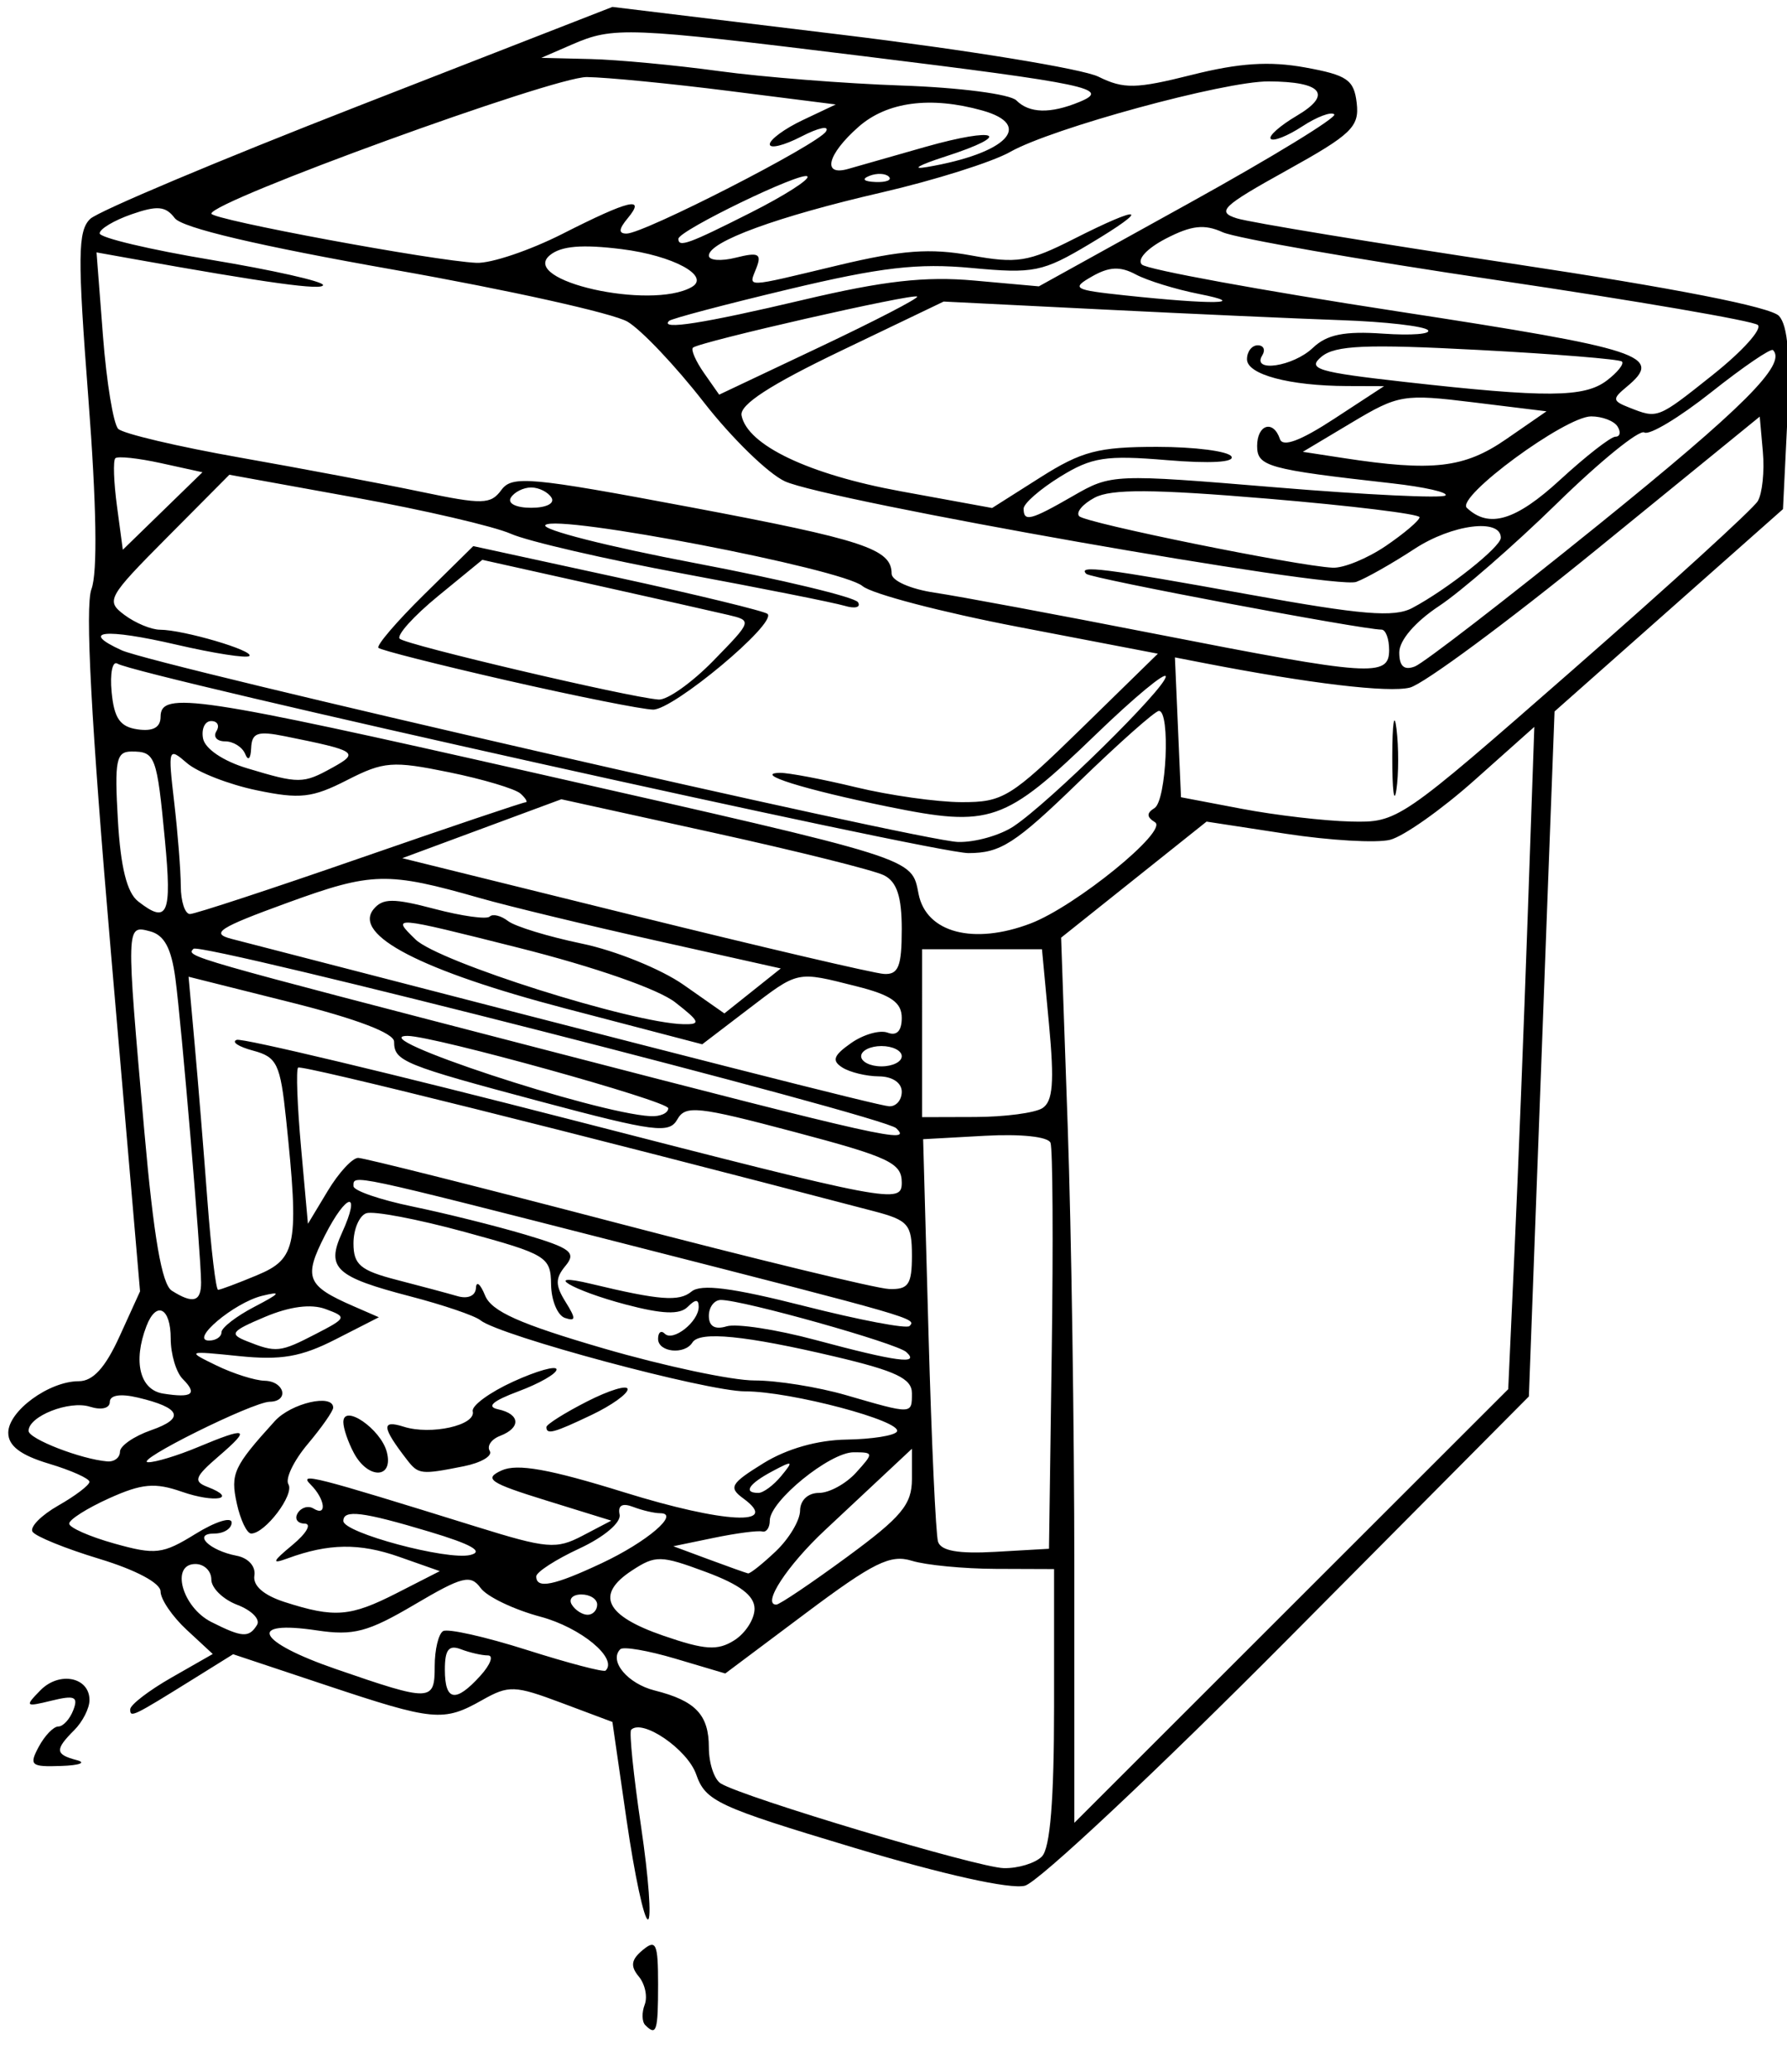 <?xml version="1.0" encoding="UTF-8" standalone="no"?>
<!-- Created with Inkscape (http://www.inkscape.org/) -->

<svg
   version="1.1"
   id="svg1"
   width="176"
   height="204"
   viewBox="0 0 176 204"
   sodipodi:docname="l56522.svg"
   inkscape:version="1.3 (0e150ed6c4, 2023-07-21)"
   xmlns:inkscape="http://www.inkscape.org/namespaces/inkscape"
   xmlns:sodipodi="http://sodipodi.sourceforge.net/DTD/sodipodi-0.dtd"
   xmlns="http://www.w3.org/2000/svg"
   xmlns:svg="http://www.w3.org/2000/svg">
  <defs
     id="defs1" />
  <sodipodi:namedview
     id="namedview1"
     pagecolor="#ffffff"
     bordercolor="#000000"
     borderopacity="0.25"
     inkscape:showpageshadow="2"
     inkscape:pageopacity="0.0"
     inkscape:pagecheckerboard="0"
     inkscape:deskcolor="#d1d1d1"
     showgrid="false"
     inkscape:zoom="2.4558824"
     inkscape:cx="87.952096"
     inkscape:cy="102"
     inkscape:window-width="1366"
     inkscape:window-height="697"
     inkscape:window-x="-8"
     inkscape:window-y="-8"
     inkscape:window-maximized="1"
     inkscape:current-layer="g1" />
  <g
     inkscape:groupmode="layer"
     inkscape:label="Image"
     id="g1">
    <path
       style="fill:#000000"
       d="m 63.55,199.402 c -0.329,-0.329 -0.353,-1.234 -0.055,-2.013 0.299,-0.778 0.037,-2.025 -0.581,-2.77 -0.85,-1.024 -0.755,-1.661 0.388,-2.61 1.313,-1.089 1.512,-0.645 1.512,3.367 0,4.637 -0.156,5.133 -1.264,4.025 z m -1.829,-20.126 -1.406,-9.724 -5,-1.874 c -4.634,-1.737 -5.207,-1.757 -7.831,-0.276 -3.82,2.156 -4.756,2.067 -15.344,-1.46 l -9.18,-3.058 -3.822,2.379 c -6.072,3.778 -6.323,3.9 -6.315,3.047 0.004,-0.445 1.836,-1.853 4.07,-3.129 l 4.062,-2.32 -2.57,-2.382 c -1.414,-1.31 -2.57,-3.007 -2.57,-3.771 0,-0.831 -2.431,-2.126 -6.048,-3.221 -3.326,-1.007 -6.28,-2.208 -6.565,-2.668 -0.284,-0.46 0.859,-1.62 2.541,-2.577 1.682,-0.957 3.061,-2.007 3.065,-2.332 0.003,-0.325 -1.794,-1.131 -3.994,-1.79 -2.788,-0.835 -4,-1.757 -4,-3.043 0,-2.139 4.014,-5.075 6.94,-5.075 1.407,0 2.615,-1.328 4.025,-4.424 l 2.015,-4.424 -2.866,-33.326 C 8.975,71.095 8.364,59.706 9.008,58.003 c 0.61,-1.612 0.502,-8.268 -0.305,-18.784 -1.072,-13.971 -1.046,-16.482 0.181,-17.665 0.787,-0.758 12.681,-5.765 26.431,-11.125 l 25,-9.747 22.5,2.728 c 12.375,1.5 23.79,3.364 25.367,4.141 2.497,1.23 3.688,1.207 9.219,-0.183 4.648,-1.168 7.634,-1.363 11.133,-0.727 4.156,0.755 4.821,1.213 5.087,3.506 0.272,2.341 -0.505,3.088 -6.895,6.632 -6.376,3.536 -6.939,4.077 -4.918,4.719 1.256,0.399 13.506,2.413 27.222,4.476 15.841,2.383 25.394,4.257 26.187,5.139 0.875,0.972 1.12,4.028 0.818,10.203 l -0.431,8.816 -11.249,9.961 -11.249,9.961 -0.652,17.223 C 152.095,96.75 151.526,111.925 151.19,121 l -0.612,16.5 -23.631,23.788 c -12.997,13.083 -24.7,24.059 -26.007,24.39 -1.454,0.368 -7.999,-1.087 -16.877,-3.754 -13.414,-4.029 -14.576,-4.57 -15.497,-7.211 -0.858,-2.462 -5.294,-5.502 -6.405,-4.391 -0.208,0.208 0.232,4.495 0.977,9.528 0.745,5.033 1.048,9.15 0.673,9.15 -0.375,0 -1.314,-4.376 -2.088,-9.724 z M 102.614,182.8 c 0.815,-0.815 1.2,-5.544 1.2,-14.75 V 154.5 l -5.75,-0.021 c -3.163,-0.012 -6.881,-0.371 -8.262,-0.799 -2.11,-0.653 -3.781,0.173 -10.441,5.161 l -7.929,5.938 -4.907,-1.457 c -2.699,-0.802 -5.144,-1.221 -5.432,-0.932 -1.151,1.151 0.718,3.393 3.386,4.063 4.023,1.01 5.336,2.391 5.336,5.612 0,1.55 0.527,3.144 1.171,3.542 2.217,1.37 25.334,8.286 27.879,8.34 1.403,0.03 3.09,-0.485 3.75,-1.145 z m 46.551,-59.656 c 0.342,-7.504 0.92,-22.177 1.285,-32.608 l 0.664,-18.964 -5.899,5.257 c -3.244,2.892 -6.984,5.53 -8.31,5.863 -1.326,0.333 -5.936,0.066 -10.242,-0.593 l -7.831,-1.199 -7.162,5.714 -7.162,5.714 0.65,18.586 c 0.357,10.222 0.651,29.832 0.652,43.577 l 0.003,24.991 21.365,-21.348 21.365,-21.348 z M 42.814,164.059 c 0,-1.618 0.37,-3.17 0.822,-3.449 0.452,-0.279 4.165,0.553 8.25,1.851 4.085,1.297 7.577,2.213 7.759,2.035 1.233,-1.207 -2.436,-4.242 -6.413,-5.306 -2.617,-0.7 -5.268,-1.97 -5.891,-2.821 -0.995,-1.36 -1.787,-1.163 -6.518,1.627 -4.587,2.705 -6.012,3.082 -9.609,2.542 -6.975,-1.046 -5.927,1.114 1.844,3.798 9.409,3.25 9.756,3.24 9.756,-0.277 z m 4.5,0.941 c 0.995,-1.1 1.327,-2 0.737,-2 -0.59,0 -1.785,-0.273 -2.655,-0.607 -1.193,-0.458 -1.582,0.034 -1.582,2 0,3.123 1.057,3.306 3.5,0.607 z m 27,-6.591 c 0,-1.291 -1.441,-2.382 -4.79,-3.625 -4.46,-1.656 -4.962,-1.665 -7.295,-0.137 -3.618,2.371 -2.623,4.437 3.085,6.405 4.115,1.419 5.354,1.501 7,0.464 1.1,-0.693 2,-2.091 2,-3.107 z m -48.999,1.589 c 0.341,-0.551 -0.533,-1.44 -1.941,-1.975 -1.408,-0.535 -2.56,-1.66 -2.56,-2.498 0,-0.839 -0.706,-1.525 -1.57,-1.525 -2.478,0 -1.308,4.26 1.57,5.71 3.045,1.535 3.704,1.577 4.501,0.288 z m 13.789,-3.147 4.21,-2.149 -4,-1.408 c -3.904,-1.374 -6.95,-1.331 -11,0.157 -1.605,0.589 -1.506,0.325 0.5,-1.336 1.375,-1.139 1.911,-2.081 1.191,-2.093 -0.72,-0.012 -1.026,-0.48 -0.681,-1.039 0.345,-0.559 1.047,-0.757 1.559,-0.441 1.351,0.835 1.143,-0.931 -0.277,-2.351 -1.243,-1.243 0.115,-0.899 16.322,4.14 6.957,2.163 7.858,2.239 10.445,0.883 l 2.832,-1.484 -6.445,-1.996 c -5.543,-1.716 -6.153,-2.129 -4.359,-2.946 1.542,-0.702 4.697,-0.139 12.093,2.159 9.821,3.051 15.464,3.339 11.715,0.598 -1.48,-1.082 -1.26,-1.466 1.985,-3.472 2.3,-1.422 5.322,-2.281 8.174,-2.324 2.489,-0.038 4.723,-0.39 4.966,-0.783 C 88.968,139.943 77.887,137 73.398,137 c -3.798,0 -24.209,-5.48 -26.084,-7.003 -0.55,-0.447 -3.651,-1.503 -6.892,-2.347 -7.384,-1.923 -8.32,-2.791 -6.743,-6.252 1.922,-4.218 0.483,-4 -1.683,0.255 -2.119,4.163 -1.8,4.95 2.818,6.962 l 2.5,1.089 -4.272,2.18 c -3.377,1.723 -5.367,2.068 -9.5,1.644 -5.147,-0.528 -5.181,-0.513 -2.228,0.923 1.65,0.803 3.788,1.48 4.75,1.505 1.969,0.051 2.448,2.033 0.5,2.068 -1.717,0.031 -13.567,5.927 -11.968,5.955 0.705,0.012 2.898,-0.653 4.872,-1.478 4.919,-2.055 5.303,-1.891 2.074,0.886 -2.366,2.035 -2.528,2.477 -1.107,3.022 3.069,1.178 0.743,1.615 -2.527,0.475 -2.65,-0.924 -3.935,-0.808 -7.162,0.647 -2.163,0.975 -3.932,2.096 -3.932,2.491 0,0.395 2.001,1.278 4.446,1.963 4.058,1.136 4.756,1.053 8,-0.952 1.955,-1.208 3.554,-1.71 3.554,-1.115 0,0.595 -0.765,1.082 -1.7,1.082 -2.189,0 -0.511,1.67 2.2,2.189 1.145,0.219 1.889,1.053 1.74,1.95 -0.166,0.999 0.921,1.945 3,2.612 4.906,1.573 6.452,1.447 11.05,-0.899 z m -15.782,-8.817 c -0.644,-2.93 -0.321,-3.629 3.742,-8.106 1.611,-1.775 5.75,-2.727 5.75,-1.323 0,0.333 -1.128,1.946 -2.507,3.585 -1.379,1.638 -2.235,3.419 -1.902,3.957 0.62,1.003 -2.29,4.852 -3.667,4.852 -0.421,0 -1.059,-1.334 -1.417,-2.965 z m 11.528,-4.969 c -0.569,-1.064 -1.035,-2.43 -1.035,-3.035 0,-1.858 3.689,0.674 4.281,2.938 0.693,2.651 -1.839,2.727 -3.246,0.097 z m 5.243,0.684 c -2.488,-3.217 -2.565,-3.976 -0.331,-3.267 2.681,0.851 7.133,-0.143 6.797,-1.517 -0.134,-0.549 1.668,-1.869 4.006,-2.934 2.337,-1.064 4.25,-1.597 4.25,-1.185 0,0.413 -1.688,1.379 -3.75,2.149 -2.553,0.952 -3.192,1.518 -2,1.774 2.172,0.466 2.268,1.816 0.187,2.615 -0.86,0.33 -1.317,0.998 -1.016,1.485 0.301,0.487 -0.852,1.165 -2.562,1.507 -4.198,0.84 -4.469,0.809 -5.581,-0.628 z m 13.722,-3.23 c 0,-0.264 1.8,-1.398 4,-2.52 2.2,-1.122 4,-1.665 4,-1.206 0,0.459 -1.59,1.593 -3.534,2.52 -3.739,1.783 -4.466,1.979 -4.466,1.206 z m 5,17.48 c 0,-0.55 -0.702,-1 -1.559,-1 -0.857,0 -1.281,0.45 -0.941,1 0.34,0.55 1.041,1 1.559,1 0.518,0 0.941,-0.45 0.941,-1 z m 24.609,-4.693 c 5.377,-3.948 6.391,-5.166 6.391,-7.674 v -2.981 l -2.25,2.105 c -1.238,1.158 -4.087,3.824 -6.331,5.924 -3.712,3.473 -6.223,7.319 -4.779,7.319 0.317,0 3.453,-2.112 6.969,-4.693 z m -24.149,0.607 c 4.462,-2.097 7.754,-4.914 5.744,-4.914 -0.572,0 -1.771,-0.28 -2.663,-0.623 -1.063,-0.408 -1.522,-0.149 -1.332,0.75 0.167,0.787 -1.523,2.215 -3.959,3.347 -2.337,1.086 -4.25,2.323 -4.25,2.75 0,1.26 1.746,0.906 6.46,-1.31 z m 17.132,-1.164 c 1.306,-1.238 2.381,-3.038 2.391,-4 0.01,-1.028 0.778,-1.75 1.862,-1.75 1.015,0 2.659,-0.9 3.655,-2 1.754,-1.938 1.747,-2 -0.242,-2 -2.35,0 -8.258,4.81 -8.258,6.723 0,0.703 -0.338,1.186 -0.75,1.075 -0.412,-0.111 -2.55,0.17 -4.75,0.625 l -4,0.828 3.5,1.299 c 1.925,0.714 3.662,1.333 3.859,1.375 0.197,0.042 1.427,-0.936 2.733,-2.174 z m -34.092,-1.923 c -6.594,-1.979 -8.5,-2.217 -8.5,-1.064 0,1.162 10.226,3.903 12.5,3.35 1.38,-0.335 0.141,-1.044 -4,-2.286 z m 61.272,-17.798 c 0.15,-10.709 0.095,-19.934 -0.121,-20.5 -0.23,-0.603 -2.91,-0.89 -6.47,-0.693 l -6.076,0.336 0.53,19.164 c 0.292,10.54 0.713,19.75 0.936,20.466 0.283,0.907 2.004,1.211 5.667,1 L 103.314,152.5 Z m -26.645,12.307 c 1.244,-1.509 1.163,-1.552 -0.878,-0.465 -2.327,1.24 -2.9,2.129 -1.372,2.129 0.483,0 1.495,-0.749 2.25,-1.664 z m -65.128,-2.388 c 0,-0.579 1.384,-1.535 3.076,-2.124 3.361,-1.172 2.933,-2.21 -1.326,-3.214 -1.71,-0.403 -2.75,-0.237 -2.75,0.438 0,0.624 -0.834,0.822 -1.962,0.464 -2.03,-0.644 -6.038,0.935 -6.038,2.379 0,0.79 5.173,2.797 7.75,3.007 0.688,0.056 1.25,-0.371 1.25,-0.95 z m 78,-5.765 c 0,-1.439 -1.577,-2.189 -7.586,-3.606 -8.834,-2.083 -13.327,-2.527 -14.031,-1.389 -0.766,1.24 -3.383,0.965 -3.383,-0.355 0,-0.642 0.296,-0.871 0.658,-0.509 0.817,0.817 3.342,-1.183 3.342,-2.647 0,-0.765 -0.316,-0.762 -1.087,0.009 -0.782,0.782 -2.492,0.716 -6.103,-0.237 -5.282,-1.393 -8.374,-3.227 -3.443,-2.042 6.787,1.631 8.702,1.78 9.92,0.77 0.937,-0.777 3.991,-0.386 11.12,1.424 5.406,1.373 10.066,2.26 10.354,1.971 0.743,-0.743 0.52,-0.807 -27.825,-8.045 -27.599,-7.047 -26.936,-6.906 -26.936,-5.728 0,0.44 2.627,1.343 5.837,2.006 3.211,0.663 8.193,1.905 11.072,2.76 4.501,1.337 5.058,1.768 3.973,3.076 -1.017,1.225 -1.016,1.916 0.004,3.549 1.036,1.659 1.025,1.946 -0.06,1.581 -0.73,-0.246 -1.344,-1.731 -1.365,-3.3 -0.036,-2.723 -0.422,-2.958 -8.5,-5.163 -4.654,-1.271 -9.024,-2.099 -9.712,-1.84 -0.688,0.259 -1.25,1.592 -1.25,2.963 0,2.094 0.68,2.669 4.25,3.591 2.337,0.604 5.037,1.327 6,1.606 1.024,0.297 1.776,-0.038 1.813,-0.81 0.035,-0.725 0.439,-0.391 0.897,0.741 0.635,1.568 3.422,2.812 11.687,5.218 5.969,1.738 12.653,3.156 14.853,3.152 2.2,-0.004 6.25,0.645 9,1.442 6.581,1.909 6.5,1.911 6.5,-0.188 z m -71.817,-1.4 c -0.651,-0.651 -1.183,-2.443 -1.183,-3.983 0,-3.04 -1.417,-3.762 -2.393,-1.218 -1.338,3.488 -0.649,6.272 1.643,6.638 2.871,0.458 3.42,0.05 1.933,-1.437 z m 71.267,-2.651 C 88.3,132.253 73.165,128 70.996,128 c -0.65,0 -1.182,0.705 -1.182,1.567 0,1.031 0.599,1.383 1.75,1.03 0.963,-0.296 4.9,0.308 8.75,1.342 7.992,2.146 10.336,2.459 8.95,1.193 z m -58.172,-1.776 c 3.067,-1.586 3.101,-1.672 0.974,-2.459 -1.432,-0.53 -3.526,-0.257 -5.978,0.777 -3.34,1.41 -3.544,1.684 -1.774,2.389 2.886,1.148 3.266,1.109 6.778,-0.707 z m -9.278,-0.175 c 0,-0.45 1.462,-1.58 3.25,-2.51 2.559,-1.332 2.719,-1.561 0.75,-1.077 -2.767,0.68 -7.183,4.405 -5.222,4.405 0.672,0 1.222,-0.368 1.222,-0.819 z M 19.804,126.25 c -0.017,-2.8 -1.924,-25.35 -2.529,-29.895 -0.399,-2.996 -1.094,-4.287 -2.506,-4.656 -2.364,-0.618 -2.361,-0.73 -0.558,19.653 0.926,10.467 1.725,15.112 2.709,15.735 2.101,1.331 2.896,1.1 2.885,-0.836 z m 5.542,-0.699 c 3.869,-1.617 4.123,-2.991 2.833,-15.33 -0.572,-5.469 -0.895,-6.141 -3.25,-6.77 -1.438,-0.384 -2.165,-0.861 -1.615,-1.061 0.55,-0.2 15.512,3.373 33.25,7.94 31.303,8.058 32.25,8.238 32.25,6.116 0,-1.935 -1.222,-2.511 -10.608,-4.998 -9.496,-2.517 -10.702,-2.645 -11.498,-1.223 -0.793,1.416 -2.242,1.228 -13.347,-1.731 -13.669,-3.643 -14.547,-4.001 -14.547,-5.928 0,-0.835 -3.701,-2.245 -10.121,-3.855 l -10.121,-2.538 0.602,6.664 c 0.331,3.665 0.897,10.601 1.258,15.414 0.361,4.812 0.833,8.75 1.05,8.75 0.217,0 1.955,-0.652 3.862,-1.449 z m 64.468,-1.929 c 0,-3.063 -0.351,-3.47 -3.75,-4.361 -29.713,-7.786 -56.403,-14.441 -56.706,-14.138 -0.21,0.21 -0.078,3.756 0.294,7.88 l 0.676,7.498 1.959,-3.25 c 1.077,-1.788 2.424,-3.245 2.993,-3.239 0.569,0.006 12.059,2.895 25.534,6.421 13.475,3.525 25.512,6.446 26.75,6.489 1.905,0.067 2.25,-0.439 2.25,-3.299 z m -1.55,-12.534 c -1.235,-1.186 -68.515,-18.356 -69.208,-17.663 -0.764,0.764 -0.775,0.761 34.758,9.975 33.435,8.67 36.09,9.263 34.45,7.688 z m -22.45,-1.964 c 0,-0.711 -23.113,-7.124 -25.674,-7.124 -4.573,0 18.443,7.605 23.924,7.904 0.963,0.053 1.75,-0.299 1.75,-0.78 z m 36.848,-0.008 c 1.039,-0.659 1.189,-2.547 0.654,-8.251 l -0.693,-7.397 h -5.904 -5.904 V 101.733 110 l 5.25,-0.015 c 2.888,-0.008 5.856,-0.4 6.598,-0.869 z M 88.814,107.5 c 0,-0.884 -0.923,-1.506 -2.25,-1.515 -1.238,-0.008 -2.858,-0.401 -3.602,-0.872 -1.064,-0.674 -0.88,-1.187 0.865,-2.409 1.219,-0.854 2.84,-1.313 3.602,-1.021 0.894,0.343 1.385,-0.173 1.385,-1.457 0,-1.518 -1.05,-2.253 -4.443,-3.107 -5.983,-1.507 -5.676,-1.572 -10.739,2.294 l -4.47,3.413 -13.424,-3.513 c -14.236,-3.725 -21.05,-7.252 -18.934,-9.801 0.894,-1.078 1.96,-1.081 5.989,-0.018 2.696,0.711 5.142,1.052 5.437,0.757 0.295,-0.295 1.109,-0.096 1.81,0.441 0.701,0.538 3.974,1.537 7.274,2.222 3.3,0.685 7.807,2.511 10.015,4.059 l 4.015,2.814 2.777,-2.214 2.777,-2.214 -12.292,-2.746 c -6.761,-1.51 -14.542,-3.388 -17.292,-4.173 -9.186,-2.623 -10.654,-2.588 -19,0.45 -6.788,2.471 -7.621,3.01 -5.5,3.559 45.385,11.752 63.738,16.423 64.75,16.481 0.688,0.039 1.25,-0.604 1.25,-1.429 z m 0,-3.5 c 0,-0.55 -0.9,-1 -2,-1 -1.1,0 -2,0.45 -2,1 0,0.55 0.9,1 2,1 1.1,0 2,-0.45 2,-1 z m -22.313,-5.306 c -1.669,-1.302 -7.932,-3.484 -15.397,-5.364 -12.54,-3.158 -12.575,-3.161 -10.187,-0.832 2.268,2.212 21.336,8.243 26.397,8.349 1.741,0.036 1.636,-0.242 -0.813,-2.152 z m 22.313,-7.159 c 0,-3.249 -0.477,-4.706 -1.75,-5.349 -0.963,-0.487 -8.506,-2.37 -16.764,-4.186 l -15.014,-3.301 -7.833,2.901 -7.833,2.901 22.846,5.649 c 12.565,3.107 23.634,5.694 24.596,5.75 1.42,0.082 1.75,-0.739 1.75,-4.364 z M 101.497,90.931 c 4.422,-1.681 13.598,-9.139 12.261,-9.966 -0.836,-0.517 -0.85,-0.904 -0.05,-1.399 C 114.884,78.839 115.283,70 114.14,70 c -0.371,0 -3.923,3.15 -7.893,7 -6.263,6.073 -7.703,7 -10.873,7 -3.429,0 -81.879,-17.462 -83.809,-18.655 -0.49,-0.303 -0.747,0.958 -0.571,2.802 0.248,2.595 0.83,3.425 2.571,3.672 1.513,0.215 2.25,-0.194 2.25,-1.25 0,-2.534 3.545,-2.004 36.5,5.458 38.322,8.677 37.435,8.398 38.158,12.014 0.76,3.802 5.415,5.023 11.024,2.89 z M 16.246,82.75 C 15.452,74.403 15.3,74 12.958,74 c -1.518,0 -1.689,0.855 -1.348,6.75 0.268,4.635 0.891,7.142 1.989,8 2.916,2.281 3.343,1.314 2.647,-6 z m 19.204,1.75 c 8.716,-3.025 16.053,-5.5 16.306,-5.5 0.252,0 0.031,-0.386 -0.491,-0.858 -0.522,-0.472 -3.69,-1.418 -7.039,-2.102 -5.57,-1.138 -6.427,-1.072 -10.054,0.779 -3.43,1.75 -4.633,1.884 -8.911,0.991 -2.72,-0.567 -5.8,-1.769 -6.845,-2.671 -1.842,-1.59 -1.88,-1.474 -1.259,3.861 0.352,3.025 0.644,6.737 0.649,8.25 0.005,1.512 0.411,2.75 0.903,2.75 0.492,0 8.025,-2.475 16.741,-5.5 z m 64.392,-3.144 c 3.521,-2.341 14.973,-13.616 14.973,-14.741 0,-0.519 -3.097,2.047 -6.882,5.701 -9.004,8.693 -10.38,9.17 -20.476,7.111 -8.281,-1.689 -13.361,-3.278 -10.642,-3.328 0.825,-0.015 4.2,0.624 7.5,1.421 3.3,0.797 7.969,1.456 10.376,1.464 4.095,0.015 4.856,-0.454 11.861,-7.301 l 7.484,-7.317 -13.726,-2.633 c -7.549,-1.448 -14.462,-3.259 -15.361,-4.024 -2.009,-1.711 -30.125,-7.119 -31.235,-6.009 -0.44,0.44 6.179,2.122 14.709,3.739 8.53,1.617 15.764,3.353 16.075,3.857 0.312,0.504 -0.277,0.664 -1.308,0.356 -1.031,-0.309 -8.175,-1.731 -15.875,-3.161 -7.7,-1.43 -15.35,-3.198 -17,-3.93 -1.65,-0.732 -8.563,-2.34 -15.363,-3.573 l -12.363,-2.242 -6.137,6.177 c -5.867,5.905 -6.051,6.241 -4.196,7.627 1.068,0.798 2.643,1.453 3.5,1.456 2.309,0.008 9.318,2.069 8.8,2.587 -0.246,0.246 -3.491,-0.259 -7.211,-1.122 -7.015,-1.627 -9.575,-1.36 -5.362,0.56 3.3,1.504 78.568,18.751 82.361,18.873 1.665,0.053 4.14,-0.643 5.5,-1.547 z m -49.842,-14.342 c -6.773,-1.546 -12.5,-2.996 -12.727,-3.223 -0.227,-0.227 1.782,-2.573 4.464,-5.215 l 4.876,-4.803 14.252,3.098 c 7.839,1.704 14.469,3.315 14.734,3.58 0.927,0.927 -9.304,9.468 -11.285,9.421 -1.1,-0.026 -7.542,-1.313 -14.315,-2.859 z m 20.26,-1.958 c 3.819,-3.911 3.831,-3.948 1.453,-4.509 -1.319,-0.311 -7.306,-1.658 -13.305,-2.994 l -10.907,-2.429 -4.368,3.579 c -2.402,1.969 -4.098,3.853 -3.767,4.188 0.599,0.607 22.562,5.768 25.497,5.991 0.851,0.065 3.28,-1.657 5.398,-3.826 z m 84.751,0.802 c 9.517,-8.328 17.668,-15.761 18.113,-16.517 0.445,-0.756 0.67,-2.937 0.5,-4.847 l -0.309,-3.472 -16,13.032 c -8.8,7.168 -17.105,13.31 -18.457,13.65 -2.108,0.53 -9.893,-0.4 -20.342,-2.429 l -2.799,-0.544 0.299,6.885 0.299,6.885 6,1.141 c 3.3,0.628 8.113,1.19 10.697,1.25 4.674,0.108 4.781,0.035 22,-15.033 z M 137.124,74.5 c 0.006,-3.3 0.192,-4.529 0.415,-2.732 0.223,1.797 0.218,4.497 -0.01,6 -0.228,1.503 -0.41,0.032 -0.405,-3.268 z M 32.737,75.587 c 2.691,-1.491 2.433,-1.661 -4.673,-3.092 -2.706,-0.545 -3.263,-0.348 -3.329,1.175 -0.045,1.051 -0.294,1.297 -0.583,0.579 -0.277,-0.688 -1.168,-1.25 -1.98,-1.25 -0.812,0 -1.198,-0.45 -0.858,-1 0.34,-0.55 0.108,-1 -0.514,-1 -0.623,0 -0.983,0.774 -0.801,1.72 0.194,1.009 1.982,2.218 4.323,2.923 5.135,1.547 5.524,1.545 8.415,-0.057 z M 136.814,64 c 0,-1.1 -0.338,-2.002 -0.75,-2.004 -1.966,-0.011 -28.633,-5.045 -29.076,-5.489 -0.892,-0.892 1.728,-0.561 15.951,2.016 11.191,2.028 14.36,2.291 16.15,1.344 3.437,-1.819 8.726,-6.011 8.726,-6.916 0,-1.941 -4.81,-1.321 -8.5,1.094 -2.2,1.44 -4.784,2.904 -5.742,3.252 -2.18,0.793 -52.173,-8.006 -56.272,-9.905 -1.658,-0.768 -5.258,-4.28 -8,-7.804 -2.742,-3.525 -6.111,-7.083 -7.486,-7.907 -1.375,-0.824 -11.725,-3.127 -23,-5.117 -13.375,-2.361 -20.885,-4.129 -21.608,-5.089 -0.892,-1.184 -1.722,-1.257 -4.25,-0.375 -1.728,0.602 -3.142,1.447 -3.142,1.877 0,0.43 4.95,1.606 11,2.612 6.05,1.006 11,2.12 11,2.476 0,0.559 -5.456,-0.192 -18.904,-2.603 l -3.404,-0.61 0.637,8.257 c 0.35,4.541 1.025,8.645 1.499,9.119 0.474,0.474 5.874,1.747 11.999,2.829 6.125,1.082 14.159,2.6 17.854,3.375 6.028,1.263 6.836,1.245 7.881,-0.184 1.054,-1.441 2.814,-1.282 18.551,1.679 17.169,3.231 19.887,4.127 19.887,6.561 0,0.695 1.87,1.519 4.25,1.872 2.337,0.347 12.125,2.173 21.75,4.059 21.218,4.157 23,4.28 23,1.582 z m 20.499,-12.234 C 171.741,40.11 176.001,35.853 174.62,34.472 c -0.207,-0.207 -2.941,1.658 -6.076,4.144 -3.134,2.486 -6.102,4.272 -6.595,3.967 -0.493,-0.305 -4.356,2.829 -8.586,6.964 -4.229,4.135 -9.458,8.688 -11.62,10.118 -2.368,1.567 -3.93,3.385 -3.93,4.575 0,1.367 0.474,1.792 1.54,1.383 0.847,-0.325 8.929,-6.561 17.959,-13.857 z M 136.496,53.75 c 1.818,-1.238 3.308,-2.507 3.312,-2.821 0.004,-0.314 -6.711,-1.135 -14.921,-1.824 -11.329,-0.951 -15.448,-0.974 -17.086,-0.098 -1.187,0.635 -1.865,1.456 -1.507,1.824 0.657,0.675 21.368,4.881 24.959,5.068 1.066,0.056 3.425,-0.912 5.243,-2.149 z M 15.857,45.604 c -2.246,-0.493 -4.27,-0.709 -4.498,-0.481 -0.229,0.229 -0.156,2.349 0.161,4.712 l 0.576,4.297 3.922,-3.816 L 19.94,46.5 Z M 159.102,43 c 0.457,0 0.553,-0.45 0.213,-1 -0.34,-0.55 -1.511,-1 -2.602,-1 -2.553,0 -13.363,7.95 -12.245,9.006 2.173,2.053 4.81,1.261 9.18,-2.756 2.543,-2.337 4.997,-4.25 5.454,-4.25 z m -53.401,5.823 c 3.742,-2.154 3.957,-2.163 19.951,-0.836 8.893,0.737 16.413,1.097 16.711,0.798 0.298,-0.298 -2.065,-0.835 -5.253,-1.193 -12.265,-1.376 -13.296,-1.661 -13.296,-3.68 0,-2.123 1.601,-2.609 2.244,-0.681 0.276,0.827 2.025,0.175 5.333,-1.988 l 4.923,-3.219 -3.625,-0.012 c -5.691,-0.018 -9.875,-1.136 -9.875,-2.637 0,-0.756 0.477,-1.375 1.059,-1.375 0.582,0 0.781,0.45 0.441,1 -1.058,1.712 3.051,1.095 4.99,-0.75 1.385,-1.317 3.1,-1.662 6.925,-1.397 2.797,0.194 4.777,0.037 4.401,-0.35 -0.376,-0.387 -4.201,-0.826 -8.5,-0.976 -4.299,-0.15 -14.875,-0.624 -23.503,-1.054 l -15.686,-0.781 -10.1,4.844 c -6.992,3.353 -10.01,5.313 -9.807,6.369 0.564,2.926 6.618,5.811 15.673,7.468 l 9.005,1.647 4.747,-3.01 c 4.069,-2.58 5.71,-3.01 11.492,-3.01 3.71,0 7.008,0.425 7.329,0.944 0.357,0.578 -2.106,0.718 -6.351,0.363 -6.028,-0.505 -7.403,-0.291 -10.524,1.638 -1.975,1.22 -3.59,2.632 -3.59,3.137 0,1.338 0.68,1.162 4.887,-1.259 z M 54.314,49 c -0.34,-0.55 -1.24,-1 -2,-1 -0.76,0 -1.66,0.45 -2,1 -0.352,0.569 0.509,1 2,1 1.491,0 2.352,-0.431 2,-1 z m 94.018,-5.75 3.982,-2.75 -7.188,-0.881 c -6.892,-0.845 -7.386,-0.763 -12,1.994 l -4.812,2.875 4,0.614 c 8.787,1.349 11.904,0.989 16.018,-1.852 z m 20.415,-6.386 c 2.857,-2.275 4.828,-4.464 4.381,-4.865 -0.448,-0.401 -11.964,-2.38 -25.593,-4.399 -13.628,-2.018 -25.828,-4.148 -27.111,-4.732 -1.803,-0.821 -3.071,-0.681 -5.586,0.62 -1.874,0.969 -2.88,2.056 -2.373,2.563 0.484,0.484 11.786,2.554 25.115,4.599 24.313,3.731 26.308,4.385 22.638,7.431 -1.45,1.203 -1.427,1.392 0.25,2.052 2.819,1.109 2.746,1.138 8.28,-3.269 z M 90.331,29.204 c -0.328,-0.354 -21.53,4.477 -22.085,5.031 -0.212,0.212 0.283,1.339 1.099,2.505 l 1.485,2.12 9.888,-4.68 c 5.438,-2.574 9.764,-4.813 9.613,-4.976 z m 67.911,8.274 c 1.06,-0.802 1.735,-1.647 1.5,-1.878 -0.235,-0.231 -6.608,-0.746 -14.163,-1.145 -11.038,-0.582 -14.066,-0.453 -15.416,0.66 -1.47,1.211 -0.436,1.524 8.236,2.498 13.906,1.562 17.634,1.536 19.843,-0.135 z M 79.106,29.526 c 7.944,-1.877 12.005,-2.336 16.839,-1.902 l 6.37,0.572 14.815,-8.2 c 8.148,-4.51 14.575,-8.44 14.281,-8.734 -0.294,-0.294 -1.712,0.238 -3.152,1.182 -1.44,0.943 -2.835,1.498 -3.1,1.233 -0.265,-0.265 0.89,-1.293 2.566,-2.283 3.536,-2.089 2.497,-3.355 -2.775,-3.379 -4.364,-0.02 -21.36,4.615 -25.458,6.943 -1.748,0.993 -7.452,2.791 -12.677,3.997 -10.26,2.368 -17,4.832 -17,6.216 0,0.477 1.199,0.566 2.664,0.198 2.205,-0.554 2.555,-0.385 2.031,0.981 -0.773,2.015 -1.433,2.034 8.093,-0.241 6.213,-1.484 9.013,-1.691 13.022,-0.962 4.542,0.826 5.661,0.648 10.115,-1.61 6.804,-3.448 7.697,-3.174 1.575,0.483 -4.629,2.765 -5.492,2.94 -11.626,2.366 -5.289,-0.495 -8.921,-0.073 -18,2.093 -6.256,1.492 -11.562,2.895 -11.791,3.117 -0.963,0.934 3.372,0.254 13.208,-2.07 z m -10.993,-1.254 c 1.917,-1.082 -1.807,-3.106 -6.881,-3.74 -3.917,-0.489 -5.975,-0.315 -7.079,0.601 -3.023,2.509 9.92,5.419 13.96,3.139 z m 49.998,0.678 c -2.312,-0.457 -5.124,-1.323 -6.25,-1.926 -1.527,-0.817 -2.618,-0.769 -4.297,0.19 -2.084,1.19 -1.845,1.328 3.25,1.872 8.661,0.924 12.321,0.856 7.297,-0.136 z M 55.423,23.013 c 6.584,-3.339 8.23,-3.728 6.391,-1.513 -0.884,1.065 -0.913,1.5 -0.102,1.5 1.711,0 18.844,-8.772 19.636,-10.054 0.378,-0.611 -0.713,-0.387 -2.423,0.497 -1.711,0.885 -3.11,1.228 -3.11,0.764 0,-0.464 1.462,-1.537 3.249,-2.383 l 3.249,-1.538 -10.499,-1.328 c -5.774,-0.731 -12.081,-1.347 -14.014,-1.37 -3.266,-0.039 -36.977,12.219 -36.982,13.447 -0.002,0.586 21.914,4.654 26.107,4.846 1.435,0.066 5.26,-1.225 8.5,-2.868 z m 18.521,-2.078 c 3.34,-1.686 5.848,-3.29 5.573,-3.565 -0.541,-0.541 -12.702,5.343 -12.702,6.145 0,0.878 0.988,0.521 7.13,-2.58 z m 13.599,-3.539 c -0.332,-0.332 -1.195,-0.368 -1.917,-0.079 -0.798,0.319 -0.561,0.556 0.604,0.604 1.054,0.043 1.645,-0.193 1.312,-0.525 z m 3.595,-2.932 c 7.101,-2.011 8.753,-1.244 2.01,0.933 -2.659,0.858 -3.485,1.33 -1.835,1.048 7.842,-1.342 10.561,-4.132 5.426,-5.567 -5.095,-1.424 -9.374,-0.859 -12.176,1.606 -3.105,2.733 -3.631,4.908 -1,4.14 0.963,-0.281 4.371,-1.253 7.574,-2.16 z M 106.314,10.037 C 109.473,8.738 107.201,8.259 84.897,5.513 61.681,2.656 60.428,2.607 56.314,4.393 l -3,1.303 4.846,0.118 c 2.665,0.065 8.366,0.6 12.67,1.189 4.303,0.589 12.399,1.228 17.99,1.42 5.658,0.194 10.66,0.843 11.28,1.463 1.28,1.28 3.347,1.33 6.214,0.151 z M 3.814,172 c 0.589,-1.1 1.456,-2 1.928,-2 0.472,0 1.136,-0.725 1.476,-1.611 0.51,-1.328 0.133,-1.492 -2.143,-0.934 -2.591,0.635 -2.658,0.572 -1.089,-1.026 1.859,-1.892 4.828,-1.297 4.828,0.968 0,0.803 -0.675,2.135 -1.5,2.96 -1.928,1.928 -1.888,2.395 0.25,2.954 0.963,0.252 0.272,0.51 -1.535,0.573 -2.988,0.105 -3.188,-0.065 -2.215,-1.884 z"
       id="path1" />
  </g>
</svg>
